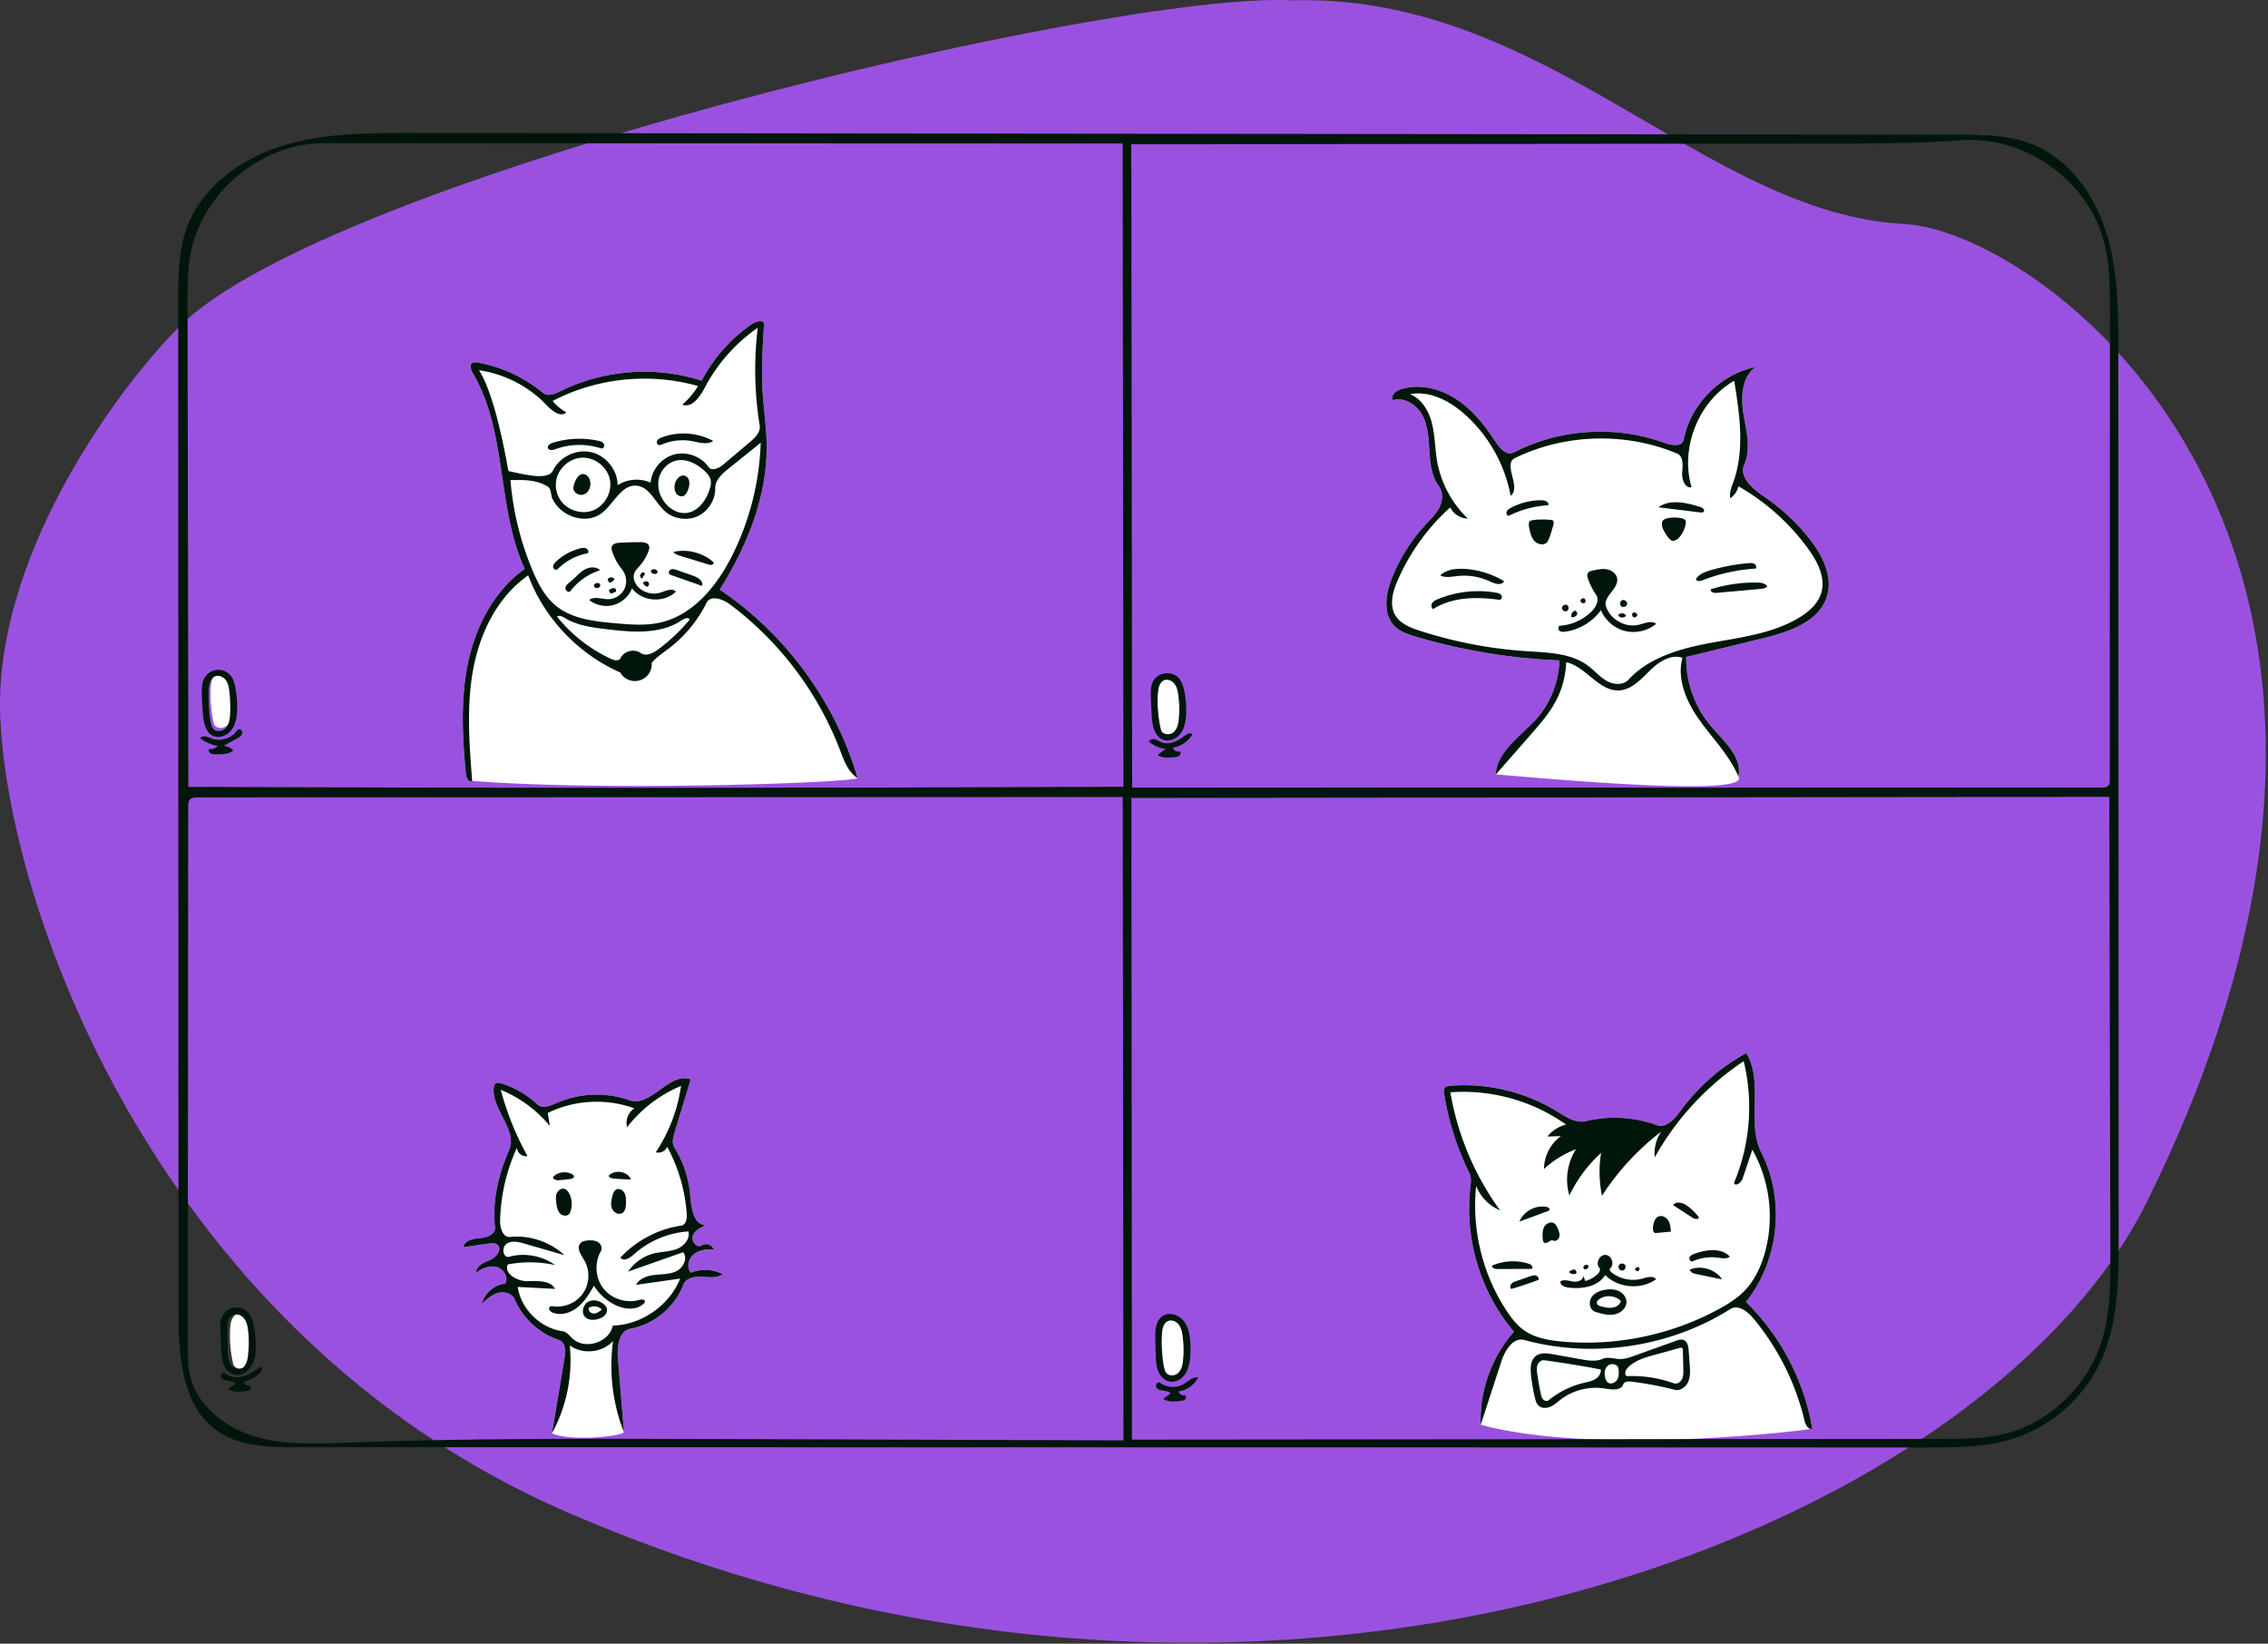 <svg width="701" height="508" fill="none" xmlns="http://www.w3.org/2000/svg"><rect width="100%" height="100%" fill="#333333" stroke="none"/><path fill-rule="evenodd" clip-rule="evenodd" d="M663.454 371.654c-50.694 102.231-270.07 190.228-488.071 95.747C49.993 413.056 2.561 282.103.077 221.531c-1.953-47.633 33.558-98.418 54.995-120.238C100.642 54.912 343.835-2.857 399.385.11c78.419-2.2 127.341 65.858 189.065 69.103 43.888 2.308 175.31 100.166 75.005 302.441z" fill="#9B51E0"/><path fill-rule="evenodd" clip-rule="evenodd" d="M357.873 214.158c-.255 3.8.057 7.638.922 11.348.365 1.564 2.712 1.853 3.932.809 1.221-1.045 1.546-2.782 1.677-4.383a33 33 0 00-.185-7.108c-.164-1.216-.416-2.471-1.15-3.454-.733-.984-2.074-1.614-3.22-1.175-1.459.56-1.871 2.403-1.976 3.963zm-184.618-93.27c13.398-6.635 29.398-7.824 43.629-3.241a48.236 48.236 0 0115.205-17.269c1.228-.852 2.985-1.622 4.089-.615-.445 7.06-.89 14.141-.473 21.202.325 5.497 1.172 10.963 1.249 16.468.224 15.913-6.015 31.326-14.501 44.789 20.374 13.703 35.734 34.696 42.628 58.262-2.883 1.488-78.33 4.11-119.14.848-.945.64-1.829-.907-1.937-2.044-1.092-11.498-1.705-23.204.68-34.505 2.386-11.301 8.087-22.284 17.505-28.969-8.741-19.031-5.341-42.377-16.005-60.401-.633-1.07-1.166-2.739-.057-3.303.411-.209.902-.144 1.356-.067a43.04 43.04 0 0120.304 9.371c1.492 1.249 3.725.338 5.468-.526zM462.368 239.32c-.051 0 7.747-11.691 12.528-17.13 4.366-4.967 6.926-11.488 7.103-18.099a181.494 181.494 0 01-44.6-7.405c-2.216-.661-4.501-1.41-6.181-3-3.923-3.71-2.952-10.18-.93-15.186a54.412 54.412 0 0110.473-16.512c1.522-1.645 3.173-3.234 4.169-5.241.997-2.006 1.206-4.588-.138-6.381-2.266-3.02-2.743-6.988-2.979-10.756-.236-3.769-.344-7.687-2.056-11.052-1.711-3.366-5.598-5.982-9.21-4.879-.875-1.337.855-2.88 2.378-3.364 5.752-1.828 12.196-.228 17.238 3.089s8.868 8.181 12.154 13.244c1.283 1.976 3.453 4.298 5.544 3.212 14.284-7.417 31.716-8.498 46.806-2.903 2.097.778 5.321 1.111 5.749-1.085 2.13-10.934 11.256-20.17 22.164-22.429-4.287 3.074-4.546 9.328-3.688 14.533.858 5.206 2.37 10.751.229 15.573-1.727 3.892 2.624 7.55 6.147 9.941a62.588 62.588 0 0114.051 13.108c3.929 5.004 7.205 11.436 5.41 17.54-2.35 7.991-11.754 11.154-19.846 13.127l-23.699 5.778c-.145 7.706 2.606 15.433 7.589 21.313 3.997 4.717 9.805 9.579 8.534 15.63 2.662 4.22-22.318 3.998-74.939-.666zm18.959 104.216c2.722 1.684 5.74 3.701 8.852 2.95a38.178 38.178 0 0121.884 1.238c2.931 1.069 5.588-1.964 7.425-4.485a61.704 61.704 0 0120.257-17.773c5.482 9-.072 21.453 4.695 30.852 7.378 14.546 5.418 33.333-4.803 46.043 10.727 10.48 18.02 24.419 20.515 39.206-1.276.376-66.61 8.48-102.485-1.243-.397-10.422 3.361-20.946 10.27-28.759-10.257-12.079-15.261-28.471-13.499-44.22.183-1.639.419-3.387-.311-4.866a85.19 85.19 0 01-7.787-24.626c-.079-.51-.145-1.069.124-1.51.358-.584 1.14-.712 1.823-.768 11.483-.935 23.243 1.898 33.04 7.961zm-310.728 99.448l3.917-23.445c.338-2.028.291-4.745-1.665-5.381-6.099-1.982-11.252-6.696-13.768-12.595-.793-1.859-3.238-2.52-5.183-1.973-1.945.547-3.497 1.978-4.968 3.362.839-3.281 3.854-5.887 7.222-6.243 1.143-1.927-.494-4.588-2.664-5.148-2.169-.56-4.454.418-6.265 1.736-.141-2.088 2.4-3.11 4.325-3.93 1.925-.82 3.806-3.411 2.164-4.709-.716-.566-1.733-.465-2.636-.336l-7.831 1.121c.296-2.102 3.028-2.642 5.144-2.804 2.117-.163 4.849-1.194 4.614-3.304-.907-8.129 1.061-16.373 4.347-23.864 2.721-6.207-5.289-12.422-4.763-19.179.041-.523.165-1.096.587-1.408.504-.372 1.21-.224 1.809-.039a28.335 28.335 0 0111.08 6.475c1.521 1.441 3.971.459 5.884-.395 7.055-3.149 15.325-3.475 22.607-.892 6.575 2.333 12.408-8.92 18.924-6.426l-4.99 16.421c-.459 1.51-.893 3.244-.059 4.584a33.381 33.381 0 014.923 15.014c.288 3.735 1.011 8.78 4.745 9.073-1.626.716-3.42 1.607-3.983 3.292-.563 1.686 1.362 3.909 2.819 2.893 1.258-.878 3.29-.145 3.7 1.332-2.155-.211-4.493.024-6.178 1.385-1.684 1.36-2.345 4.111-.918 5.739 3.133-1.291 6.834-1.121 9.836.45-1.789 1.316-4.247.927-6.464.795-2.216-.133-4.916.379-5.7 2.456-2.618 6.934-9.052 12.284-16.347 13.594-3.593.646-4.169 5.506-3.873 9.144l1.864 22.901c-1.28 1.215-16.139 2.9-22.256.304zm-99.44-32.785a38.69 38.69 0 00.921 11.349c.365 1.564 2.713 1.853 3.933.808 1.22-1.045 1.545-2.782 1.677-4.383a33.004 33.004 0 00-.186-7.107c-.164-1.217-.416-2.471-1.15-3.455-.733-.984-2.074-1.614-3.22-1.174-1.459.559-1.871 2.403-1.975 3.962z" fill="#fff"/><path fill-rule="evenodd" clip-rule="evenodd" d="M366.271 431.151c.456.255.391.988.007 1.342-.384.353-.94.429-1.458.489-1.809.208-3.799.375-5.299-.659l2.287-1.63c-.479-.687-1.419-.827-2.251-.928-.832-.101-1.778-.301-2.183-1.034-.406-.733.478-1.9 1.143-1.39 2.054 1.572 5.074 1.751 7.3.432 1.464-.868 2.851-2.374 4.522-2.048-1.168 2.274-3.482 3.922-6.013 4.283.058.884 1.145 1.522 1.945 1.143zm-290.464-1.185c-1.811.209-3.803.377-5.303-.659l2.304-1.636c-.53-.669-1.478-.783-2.323-.899-.845-.116-1.807-.376-2.157-1.154-.35-.778.697-1.866 1.294-1.257 1.468 1.497 3.905 1.592 5.888.912s3.675-1.99 5.483-3.05c.046 2.675-3.087 4.084-5.665 4.798.06.872 1.14 1.496 1.925 1.113.456.253.394.987.01 1.341-.383.354-.938.431-1.456.491z" fill="#00160A"/><path fill-rule="evenodd" clip-rule="evenodd" d="M71.851 424.683c-2.832-1.056-3.403-4.743-3.519-7.763l-.231-5.995c-.043-1.118-.083-2.262.247-3.332.552-1.785 2.19-3.185 4.038-3.451 1.849-.267 3.815.613 4.848 2.169.59.89.878 1.943 1.104 2.987.481 2.224.722 4.501.716 6.778-.006 2.206-.278 4.511-1.502 6.346-1.225 1.835-3.633 3.031-5.7 2.261zm2.538-1.662c1.466-.462 2.005-2.232 2.213-3.755.36-2.643.39-5.331.09-7.982-.152-1.335-.412-2.719-1.233-3.782-.82-1.063-2.357-1.684-3.555-1.076-1.485.754-1.656 2.77-1.628 4.436l.109 6.51c.022 1.35.058 2.756.684 3.953.625 1.197 2.032 2.102 3.32 1.696zm285.016-16.328c2.014-1.287 4.866-.363 6.382 1.483 1.517 1.846 1.971 4.339 2.111 6.724a32.854 32.854 0 01-.019 4.151c-.131 1.939-.461 3.937-1.536 5.557-1.076 1.62-3.059 2.767-4.958 2.351-1.632-.358-2.865-1.78-3.456-3.343-.591-1.563-.648-3.269-.698-4.94l-.143-4.771c-.08-2.647.085-5.787 2.317-7.212zm2.394 18.438c1.099.272 2.263-.401 2.887-1.346.625-.944.817-2.103.935-3.229a32.188 32.188 0 00-.09-7.458c-.164-1.266-.426-2.575-1.205-3.585-.779-1.011-2.215-1.62-3.374-1.085-1.39.642-1.704 2.449-1.772 3.979a56.69 56.69 0 00.281 8.691c.181 1.65.726 3.635 2.338 4.033z" fill="#00160A"/><path fill-rule="evenodd" clip-rule="evenodd" d="M359.159 412.199a38.704 38.704 0 00.921 11.349c.365 1.564 2.713 1.853 3.933.808 1.22-1.045 1.545-2.782 1.677-4.383a32.992 32.992 0 00-.186-7.107c-.164-1.217-.416-2.471-1.149-3.455-.734-.984-2.075-1.614-3.221-1.174-1.459.559-1.871 2.403-1.975 3.962z" fill="#fff"/><path fill-rule="evenodd" clip-rule="evenodd" d="M355.129 229.239c.207-.683 1.087-.932 1.782-.769.694.163 1.285.607 1.94.888 2.446 1.048 5.249-.316 7.329-1.976.698-.558 1.82-1.119 2.347-.398-1.253 2.13-3.486 3.655-5.925 4.047.074.874 1.143 1.498 1.941 1.132.45.257.383.984.001 1.334-.382.351-.933.427-1.448.486-1.796.209-3.763.379-5.27-.619l2.413-1.897a10.255 10.255 0 01-5.11-2.228zm93.158 106.336c11.483-.935 23.243 1.898 33.04 7.961 2.722 1.684 5.74 3.701 8.852 2.95a38.178 38.178 0 0121.884 1.238c2.931 1.069 5.588-1.964 7.425-4.485a61.704 61.704 0 0120.257-17.773c5.482 9-.072 21.453 4.695 30.852 7.378 14.546 5.418 33.333-4.803 46.043 10.727 10.48 18.02 24.419 20.515 39.206-1.276.376-2.113-1.288-2.421-2.582a77.474 77.474 0 00-15.832-31.573c-1.783-2.135-4.698-4.347-7.049-2.862-18.689 11.8-42.38 15.364-63.713 9.584-3.52-.954-6.019 3.32-7.149 6.788l-6.321 19.402c-.397-10.422 3.361-20.946 10.27-28.759-10.257-12.079-15.261-28.471-13.499-44.22.183-1.639.419-3.387-.311-4.866a85.19 85.19 0 01-7.787-24.626c-.079-.51-.145-1.069.124-1.51.358-.584 1.14-.712 1.823-.768zm46.576 20.705a43.978 43.978 0 00-9.802 13.178c-1.419-4.753-.65-10.111 2.047-14.273a30.064 30.064 0 00-9.881 6.095c.003-3.959 2.015-7.864 5.237-10.164l-4.185.122a10.894 10.894 0 015.743-3.69c-10.274-7.327-23.154-10.918-35.737-9.962a86.81 86.81 0 0015.345 36.453c-3.345-1.368-6.078-4.162-7.372-7.536-1.435 13.519 2.006 27.504 9.55 38.813 1.405 2.106 2.975 4.15 5.014 5.651 3.381 2.49 7.713 3.253 11.895 3.635 16.726 1.527 33.881-2.027 48.623-10.074 2.833-1.546 5.609-3.278 7.855-5.596 2.972-3.067 4.88-7.033 6.106-11.123 3.22-10.734 1.854-22.762-3.69-32.501l-3.004 8.962c-.422 1.261-2.297 2.576-2.656 1.296 4.973-11.783 6.04-25.176 2.994-37.597a86.118 86.118 0 00-27.5 29.734 12.27 12.27 0 011.981-7.957 78.935 78.935 0 00-18.279 19.816 37.244 37.244 0 01-.284-13.282zm-430.2-124.806a2.92 2.92 0 002.657-.943 12.857 12.857 0 01-5.419-2.348c.634-1.085 2.258-.433 3.43.025 2.835 1.109 6.376-.03 8.032-2.586.446-.687 1.64.101 1.509.909-.131.809-.928 1.309-1.647 1.703l-4.117 2.256a4.855 4.855 0 013.005 1.427c-1.496 1.219-3.603 1.243-5.532 1.208-.524-.009-1.078-.027-1.521-.306-.443-.28-.704-.919-.397-1.345z" fill="#00160A"/><path fill-rule="evenodd" clip-rule="evenodd" d="M356.639 210.189c1.553-2.43 5.463-2.852 7.499-.81 1.169 1.172 1.657 2.851 1.967 4.478.418 2.202.59 4.452.509 6.692-.075 2.065-.394 4.206-1.558 5.913-1.164 1.707-3.366 2.847-5.338 2.231-2.953-.922-3.62-4.73-3.766-7.82l-.231-4.899c-.094-1.983-.151-4.112.918-5.785zm1.234 3.969c-.255 3.8.057 7.638.922 11.348.365 1.564 2.712 1.853 3.932.809 1.221-1.045 1.546-2.782 1.677-4.383a33 33 0 00-.185-7.108c-.164-1.216-.416-2.471-1.15-3.454-.733-.984-2.074-1.614-3.22-1.175-1.459.56-1.871 2.403-1.976 3.963z" fill="#00160A"/><path fill-rule="evenodd" clip-rule="evenodd" d="M65.159 212.199a38.69 38.69 0 00.921 11.349c.365 1.564 2.713 1.853 3.933.808 1.22-1.045 1.545-2.782 1.677-4.383a33.004 33.004 0 00-.186-7.107c-.164-1.217-.416-2.471-1.15-3.455-.733-.984-2.074-1.614-3.22-1.174-1.459.559-1.871 2.403-1.975 3.962z" fill="#fff"/><path fill-rule="evenodd" clip-rule="evenodd" d="M65.74 227.363c-2.14-1.069-2.727-3.808-2.961-6.19a83.21 83.21 0 01-.393-6.986c-.022-1.559.017-3.188.749-4.565.796-1.496 2.412-2.523 4.105-2.607 1.693-.084 3.403.777 4.343 2.188.617.926.903 2.03 1.12 3.121.446 2.247.645 4.544.593 6.835-.051 2.227-.381 4.556-1.697 6.353-1.315 1.796-3.866 2.846-5.859 1.851zm-.57-3.988c.155.74.37 1.515.92 2.035 1.08 1.019 2.987.511 3.899-.661.911-1.172 1.078-2.746 1.138-4.23.089-2.19.02-4.387-.206-6.567-.129-1.237-.324-2.514-1.003-3.556-.679-1.041-1.97-1.783-3.17-1.454-1.897.519-2.263 3.01-2.256 4.977.012 3.166.026 6.358.677 9.456zm397.198 15.945c.48-7.226 7.747-11.691 12.528-17.13 4.366-4.967 6.926-11.488 7.103-18.099a181.494 181.494 0 01-44.6-7.405c-2.216-.661-4.501-1.41-6.181-3-3.923-3.71-2.952-10.18-.93-15.186a54.412 54.412 0 0110.473-16.512c1.522-1.645 3.173-3.234 4.169-5.241.997-2.006 1.206-4.588-.138-6.381-2.266-3.02-2.743-6.988-2.979-10.756-.236-3.769-.344-7.687-2.056-11.052-1.711-3.366-5.598-5.982-9.21-4.879-.875-1.337.855-2.88 2.378-3.364 5.752-1.828 12.196-.228 17.238 3.089s8.868 8.181 12.154 13.244c1.283 1.976 3.453 4.298 5.544 3.212 14.284-7.417 31.716-8.498 46.806-2.903 2.097.778 5.321 1.111 5.749-1.085 2.13-10.934 11.256-20.17 22.164-22.429-4.287 3.074-4.546 9.328-3.688 14.533.858 5.206 2.37 10.751.229 15.573-1.727 3.892 2.624 7.55 6.147 9.941a62.588 62.588 0 0114.051 13.108c3.929 5.004 7.205 11.436 5.41 17.54-2.35 7.991-11.754 11.154-19.846 13.127l-23.699 5.778c-.145 7.706 2.606 15.433 7.589 21.313 3.997 4.717 9.805 9.579 8.534 15.63-2.702-6.434-7.774-11.52-11.847-17.186-4.073-5.666-7.284-12.757-5.442-19.488-3.606-1.29-7.391 1.287-10.118 3.976-2.726 2.689-5.603 5.859-9.427 6.074-6.298.355-10.231-7.332-16.388-8.706a27.786 27.786 0 01-3.13 11.863c-2.031 3.887-4.949 7.227-7.838 10.527l-10.749 12.274zm5.868-97.757c-3.829 1.863 2.102 9.14-1.325 11.666-1.763-9.566-6.761-18.506-13.986-25.018-4.693-4.23-10.919-7.562-17.126-6.387 3.629 1.425 5.838 5.198 6.789 8.979.95 3.782.916 7.74 1.578 11.583 1.164 6.764 4.548 13.128 9.505 17.876-2.258-.03-4.445-1.417-5.434-3.447a65.565 65.565 0 00-16.254 22.58c-1.467 3.382-2.612 7.416-.796 10.624 1.531 2.707 4.701 3.965 7.66 4.923a135.767 135.767 0 0032.885 6.303c6.672.439 13.876.55 19.208 4.583 1.938 1.465 3.53 3.393 5.641 4.594 2.112 1.2 5.092 1.445 6.736-.343 6.418-6.98 16.178-9.686 25.504-11.403 9.326-1.717 19.064-2.866 27.195-7.745 3.052-1.832 5.944-4.367 6.931-7.787 1.341-4.649-1.163-9.502-3.993-13.427a68.552 68.552 0 00-21.613-19.413 6.492 6.492 0 01-2.512 3.671c-.399-1.663.328-3.358.91-4.965 3.597-9.935 1.958-20.905.275-31.336-11.038 6.369-16.773 20.694-13.179 32.92-2.105.391-3.1-2.558-2.895-4.689.205-2.131.375-4.915-1.599-5.742-15.883-6.657-34.619-6.133-50.105 1.4zM175.79 368.624c1.109 1.873 1.231 4.294.317 6.269-.485 1.048-2.125 1.011-2.948.202-.823-.809-1.04-2.035-1.199-3.179-.144-1.034-.27-2.126.125-3.093.394-.967 1.497-1.728 2.48-1.373.543.196.931.677 1.225 1.174z" fill="#00160A"/><path fill-rule="evenodd" clip-rule="evenodd" d="M192.855 442.68a56.316 56.316 0 01-3.368-28.228c-3.309 3.626-9.415 4.244-13.384 1.355.949 9.336-.997 18.946-5.504 27.177l3.917-23.445c.338-2.028.291-4.745-1.665-5.381-6.099-1.982-11.252-6.696-13.768-12.595-.793-1.859-3.238-2.52-5.183-1.973-1.945.547-3.497 1.978-4.968 3.362.839-3.281 3.854-5.887 7.222-6.243 1.143-1.927-.494-4.588-2.664-5.148-2.169-.56-4.454.418-6.265 1.736-.141-2.088 2.4-3.11 4.325-3.93 1.925-.82 3.806-3.411 2.164-4.709-.716-.566-1.733-.465-2.636-.336l-7.831 1.121c.296-2.102 3.028-2.642 5.144-2.804 2.117-.163 4.849-1.194 4.614-3.304-.907-8.129 1.061-16.373 4.347-23.864 2.721-6.207-5.289-12.422-4.763-19.179.041-.523.165-1.096.587-1.408.504-.372 1.21-.224 1.809-.039a28.335 28.335 0 0111.08 6.475c1.521 1.441 3.971.459 5.884-.395 7.055-3.149 15.325-3.475 22.607-.892 6.575 2.333 12.408-8.92 18.924-6.426l-4.99 16.421c-.459 1.51-.893 3.244-.059 4.584a33.381 33.381 0 014.923 15.014c.288 3.735 1.011 8.78 4.745 9.073-1.626.716-3.42 1.607-3.983 3.292-.563 1.686 1.362 3.909 2.819 2.893 1.258-.878 3.29-.145 3.7 1.332-2.155-.211-4.493.024-6.178 1.385-1.684 1.36-2.345 4.111-.918 5.739 3.133-1.291 6.834-1.121 9.836.45-1.789 1.316-4.247.927-6.464.795-2.216-.133-4.916.379-5.7 2.456-2.618 6.934-9.052 12.284-16.347 13.594-3.593.646-4.169 5.506-3.873 9.144l1.864 22.901zm2.901-54.866c-1.151 1.051-3.135 2.147-3.988.842 4.924-5.283 11.675-8.83 18.819-9.887 1.458-.216 1.781-2.162 1.677-3.631a51.272 51.272 0 00-6.042-20.723c-.518 1.34-2.158 2.127-3.527 1.692a49.625 49.625 0 007.799-20.494 40.99 40.99 0 00-16.667 12.759c-.602-2.149.36-4.641 2.251-5.828-8.623-3.164-18.533-2.636-26.77 1.427l.643 4.011a38.854 38.854 0 00-15.183-11.172 90.845 90.845 0 008.272 20.489c-1.554.336-3.24-1.01-3.258-2.599a57.382 57.382 0 00-5.208 22.56c-.051 2.233.849 5.255 3.071 5.025 6.065-.629 12.362 1.481 16.825 5.637l-12.427-3.59c-1.782-.515-3.827-.997-5.389.004-1.563 1-1.377 4.104.478 4.14 4.858-1.417 10.349-.465 14.447 2.503a35.99 35.99 0 00-14.639-.198c-1.204 2.904 2.884 5.176 6.027 5.161 3.144-.015 7.08-.354 8.606 2.394l-11.562-.601c1.057 6.867 6.96 12.7 13.84 13.674 1.313.186 2.174 1.409 3.151 2.305 3.886 3.564 11.35 1.143 12.404-4.024 8.952-.275 17.478-6.229 20.818-14.539l-13.622 1.935c1.062-2.05 3.587-2.837 5.884-3.076 2.296-.24 4.724-.159 6.76-1.248 2.036-1.089 3.359-3.96 1.902-5.751l-17.021 5.983a13.745 13.745 0 018.162-5.656c2.298-.543 4.742-.49 6.942-1.351 2.2-.86 4.165-3.126 3.542-5.405-6.269.4-12.378 2.996-17.017 7.232z" fill="#00160A"/><path fill-rule="evenodd" clip-rule="evenodd" d="M190.07 364.294c-.762-.04-1.683-.188-1.964-.897 1.855-2.101 5.873-1.432 6.947 1.156l-4.983-.259z" fill="#00160A"/><path d="M187.222 403.68c.595.717.472 1.844-.087 2.589-.559.745-1.454 1.165-2.352 1.412-1.308.359-2.856.354-3.852-.567-1.44-1.333-.747-4.046 1.024-4.892 1.771-.846 4.015-.052 5.267 1.458zm-5.164.411c-.45.838.505 1.869 1.457 1.871.951.003 1.77-.63 2.507-1.232-.968-1.057-2.694-1.321-3.934-.601l-.03-.038zm10.141-29.116c-1.17.589-2.647-.356-3.09-1.589-.442-1.233-.145-2.597.195-3.862.194-.721.455-1.509 1.104-1.878.871-.495 2.037.071 2.543.936.507.864.531 1.918.542 2.92.014 1.306-.128 2.885-1.294 3.473z" fill="#00160A"/><path d="M171.156 403.738c3.516.453 7.222-1.249 9.169-4.211 1.948-2.962 2.042-7.039.232-10.088-.957-1.612-2.413-3.622-1.254-5.096.589-.749 1.634-.94 2.585-.992 1.039-.056 2.144.01 3.012.584.868.574 1.374 1.803.846 2.7-2.086 3.542-1.767 8.347.769 11.583 2.535 3.235 7.125 4.693 11.063 3.515.721-.216 1.901-.143 1.759.595-.034.179-.159.326-.285.457-2.225 2.298-6.082 1.924-8.947.503a16.253 16.253 0 01-6.522-5.919c-1.408 2.401-2.86 4.855-5.016 6.616-2.155 1.76-5.195 2.71-7.777 1.673-.708-.284-1.442-1.136-.931-1.702.307-.34.844-.277 1.297-.218zm6.23-40.303c.176.554-.598.89-1.176.952l-3.289.355c-.847.092-2.063-.156-1.969-1.003 1.507-1.588 4.165-1.919 6.016-.75.176.111.355.247.418.446zm295.818 61.467c-.218-2.083-.169-4.531 1.482-5.82 1.45-1.131 3.509-.864 5.32-.54l8.628 1.543c2.247.402 4.651.787 6.74-.133 1.667-.734 3.577.053 5.399.068 1.486.013 2.921-.495 4.32-.998l12.878-4.622c.789-.283 1.666-.566 2.443-.249 1.179.481 1.443 2.003 1.534 3.273l.312 4.343c.128 1.768.243 3.615-.451 5.246-.694 1.632-2.468 2.951-4.185 2.509a102.73 102.73 0 00-13.485-2.532c-.915-.109-2.106-.044-2.407.827-.691 1.998-3.546 1.677-5.631 1.325-4.778-.807-9.87.452-13.722 3.392-1.031.788-1.995 1.7-3.185 2.217-1.19.517-2.713.544-3.658-.346-.644-.607-.899-1.511-1.106-2.372a55.203 55.203 0 01-1.226-7.131zm21.562-1.664a342.848 342.848 0 00-17.478-2.852c-.923-.127-1.782.635-2.086 1.515-.304.881-.186 1.845-.052 2.767.294 2.023.65 4.038 1.068 6.04.131.626.282 1.282.708 1.76.425.478 1.217.694 1.714.29a27.498 27.498 0 0110.896-5.381c1.195-.285 2.435-.501 3.491-1.128 1.057-.627 1.906-1.794 1.739-3.011zm16.508-4.481c-3.088.85-6.367 1.819-8.443 4.257-.631.742-.76 2.319.212 2.282a38.122 38.122 0 0114.304 2.216c.971.349 2.067-.347 2.526-1.271.458-.924.443-2.002.418-3.033l-.141-5.831c-.007-.312-.052-.685-.331-.823-.187-.092-.41-.038-.61.017l-7.935 2.186zm-15.086 7.213c.135.457.33.917.691 1.227.885.762 2.375.216 2.968-.79.594-1.006.534-2.257.398-3.417-.162-1.391-2.239-1.845-3.292-.921-1.052.923-1.16 2.557-.765 3.901zm34.558-37.302a14.351 14.351 0 00-7.581 1.149c-.61.274-1.202-.626-.938-1.239.264-.614.953-.907 1.583-1.128 3.644-1.282 8.272-1.916 10.87.942-1.112.761-2.597.44-3.934.276zm-28.037 13.617c.061 1.984-1.819 3.596-3.772 3.95-1.952.354-3.94-.229-5.839-.805-1.653-.502-2.168-2.824-1.296-4.315.872-1.492 2.638-2.23 4.343-2.509 1.405-.23 2.897-.206 4.187.394 1.291.6 2.334 1.862 2.377 3.285zm-9.157.476c.093.594.789.852 1.373.995 1.135.279 2.304.559 3.46.387 1.155-.171 2.308-.907 2.608-2.036-1.716-1.774-4.781-2.018-6.756-.537-.385.289-.76.715-.685 1.191zm-20.558-10.596l-10.283.023c-.722.002-1.741-.378-1.497-1.058a16.222 16.222 0 0111.439-.52c.682.225 1.424 1.145.79 1.481-.136.072-.296.074-.449.074zm37.922-13.044c.195-1.224.531-2.642 1.664-3.146 1.091-.485 2.416.207 3.044 1.223.628 1.015.734 2.258.823 3.449l-4.637.423c-.828.076-1.025-1.128-.894-1.949zm13.42 14.637c-.498-.104-1.012-.214-1.427-.508a1.868 1.868 0 01-.663-.856c3.493-1.472 7.941-.138 10.047 3.014l-7.957-1.65zm-7.188-21.289c.887-1.42 3.102-.754 4.441.252a17.872 17.872 0 013.5 3.482c-.043.773-1.245.598-1.895.177a20584.21 20584.21 0 01-6.046-3.911zm-48.46 23.442l4.24-1.449c.566-.194 1.171-.39 1.752-.247.581.143 1.083.774.86 1.33a130.218 130.218 0 01-8.43 2.824c-.45-.389-.358-1.157.033-1.606.391-.449.982-.659 1.545-.852zm11.724-17.817c.54.365.817 1 1.068 1.601.333.799.673 1.661.493 2.508-.181.847-1.131 1.577-1.909 1.197-.882-.43-1.84 1.148-2.709.692-.411-.215-.491-.76-.521-1.223-.081-1.247-.146-2.568.445-3.669.591-1.1 2.098-1.805 3.133-1.106zm-10.782-.557c1.302-3.201 5.036-5.206 8.424-4.521.461.093 1.03.437.867.878-.087.233-.346.344-.579.43l-8.712 3.213zm17.296 16.182c-.73.091-1.659.021-1.933-.661.489-.391 1.076-.806 1.686-.664.61.142.831 1.208.218 1.336l.029-.011zm14.614-1.048c.767-.128 1.172-1.207.677-1.808-.495-.601-1.632-.412-1.905.317-.273.729.46 1.619 1.228 1.491z" fill="#00160A"/><path d="M484.479 397.879c-1.075-.155-2.459-.856-2.128-1.891 1.185-.683 2.656-.099 4.009.097 1.354.196 3.181-.545 2.958-1.894l.679 1.706a8.903 8.903 0 003.714-2.04c.593-.546 1.122-1.483.595-2.093-1.219-1.413.105-4.059 1.967-3.93 1.862.13 2.806 2.935 1.403 4.164-.364.319.002.905.379 1.208 2.633 2.114 6.305 2.865 9.557 1.955 1.455-.406 3.312-1.004 4.237.19-4.64 3.35-11.689 2.768-15.716-1.298-2.265 3.696-7.363 4.447-11.654 3.826z" fill="#00160A"/><path d="M506.341 391.521c.447.201.516.926.116 1.209-.4.283-1.06-.024-1.102-.512.169-.363.562-.611.962-.607l.024-.09zm-16.848.51c.468.719 1.841-.175 1.373-.894-.468-.719-1.842.175-1.373.894zm-38.995-214.008c-1.802.2-3.744.64-5.339-.222 1.887-1.774 4.703-2.12 7.29-1.992a26.543 26.543 0 0112.458 3.836c-.787 1.449-2.96.737-4.452.034a18.674 18.674 0 00-9.957-1.656zm63.336-15.065c-.287-1.084-.302-1.97.686-2.498 1.439-.77 5.981-.699 6.472.421.491 1.12-1.377 6.27-3.997 6.27-1.048 0-2.875-3.11-3.161-4.193zm28.818 12.759a54.802 54.802 0 00-16.486 3.637c-.722.282-1.832.392-1.997-.366.92-1.544 2.765-2.236 4.489-2.74a60.147 60.147 0 0111.845-2.204c.58-.048 1.198-.08 1.705.205.507.285.805 1.013.444 1.468zm1.137 6.326l-13.378 1.196c-.814.073-2.032-.471-1.563-1.14a45.466 45.466 0 0114.209-2.06c1.188.018 2.567.189 3.192 1.2-.631.614-1.583.725-2.46.804zm-65.578-14.519c-.945 1.111-2.862.793-3.874-.258-1.013-1.05-1.358-2.557-1.663-3.984-.158-.744-.298-1.59.145-2.208.465-.649 6.936-.696 7.243-.139.308.556.117 1.026 0 1.458-.213.785-1.167 4.326-1.851 5.131zm-33.78 17.64a32.948 32.948 0 0117.899-2.013c.642.108 1.348.278 1.713.817.365.539.013 1.503-.632 1.411-6.968-.99-14.532-.918-20.462 2.873-.622-.355-.665-1.3-.267-1.896.398-.596 1.086-.919 1.749-1.192zm41.291 5.542c-.289-.834.332-1.854 1.205-1.979.349.227.578.628.596 1.044a1.695 1.695 0 01-1.681.997l-.12-.062zm-9.098-36.097c.974.015 2.311.667 1.884 1.543a31.44 31.44 0 00-12.209 3.272c-.56-.056-.825-.798-.609-1.317.216-.518.73-.842 1.223-1.11a19.833 19.833 0 019.711-2.388zm23.637 35.385c.617-.664 1.859-.555 2.351.207-.482.919-2.097.828-2.472-.139l.121-.068zm4.291-.442c.429-.625 1.649-.084 1.475.653a1.134 1.134 0 01-.998.624c-.475-.182-.71-.82-.466-1.267l-.011-.01zm-14.57-3.396c-.43.625-1.649.084-1.475-.654.181-.371.584-.623.998-.623.475.182.71.82.465 1.267l.012.01zm-7.198 1.706c-.037.725.864 1.309 1.51.979.646-.33.702-1.403.093-1.797-.609-.395-1.565.094-1.603.818zm18.369-.452c.616.462 1.664.013 1.755-.751.092-.764-.821-1.447-1.528-1.145-.708.303-.843 1.435-.227 1.896zm11.435-30.633c3.621-2.622 8.635-1.419 12.91-.11.669.205 1.507.819 1.12 1.403-.23.348-.736.336-1.15.286l-12.88-1.579z" fill="#00160A"/><path d="M496.389 187.412c1.304 4.05 5.988 6.677 10.124 5.676 1.818-.44 3.896-1.429 5.387-.299-2.615 2.19-6.296 3.041-9.608 2.223-3.312-.819-6.172-3.288-7.466-6.444-2.564 3.574-6.631 6.033-10.987 6.643-.651.092-1.389.118-1.882-.317-.492-.435-.363-1.473.293-1.519a15.356 15.356 0 009.645-4.367c1.39-1.377 2.533-3.591 1.421-5.201a20.45 20.45 0 01-2.469-4.863c-.223-.638-.395-1.404.015-1.941.303-.398.83-.534 1.318-.646 1.479-.339 3.01-.68 4.502-.397 1.491.282 2.943 1.361 3.163 2.863.466 3.172-4.438 5.536-3.456 8.589zm-295.17-10.938c.321-.935 2.062-.611 2.026.376-.364.929-2.091.587-2.074-.41l.048.034zm-15.707 4.298c-.198-.997-2.102-.619-1.904.378.198.997 2.102.619 1.904-.378zm2.7 1.688a1.904 1.904 0 011.956-.615c.228.284.299.685.184 1.03l-1.548.63-.656-.989.064-.056zm.23-2.363a1.488 1.488 0 01-.62-1.06c.376-.781 1.709-.79 2.096-.014a2.9 2.9 0 01-1.477 1.095l.001-.021zm-12.132 2.575c-.516.673-1.68-.201-1.541-1.037.139-.836.922-1.38 1.584-1.909 1.414-1.128 2.553-2.599 4.092-3.549 1.539-.95 3.743-1.224 5.026.05a18.88 18.88 0 00-9.161 6.445zm-4.414-9.141a16.893 16.893 0 017.479-4.052c.595-.146 1.244-.254 1.8.001.556.256.908 1.021.535 1.506a17.608 17.608 0 00-9.4 4.949c-.459.466-1.329-.097-1.352-.751-.023-.654.46-1.206.938-1.653zm26.5 3.58c-.064-.48.759-.218 1.005.199l-1.004 1.497c-.695-.224-.727-1.415-.045-1.677l.044-.019zm20.702-2.612l-9.086-2.798c-.708-.218-1.484-.488-1.843-1.136 4.18-.947 8.778.173 12.055 2.936.138.116.281.246.326.421.16.62-.841.766-1.452.577zm-20.059 5.446c.337-.404 1.053-.393 1.377.021.325.414.164 1.113-.309 1.343-.704-.07-1.309-.704-1.345-1.41l.277.046zm17.92 1.121l-9.423-3.308c-.257-.09-.529-.191-.694-.407-.361-.476.057-1.216.627-1.394.57-.177 1.182.022 1.746.219l5.078 1.781c1.449.508 3.233 1.682 2.666 3.109z" fill="#00160A"/><path d="M628.34 44.667c11.404 4.618 19.163 15.737 22.761 27.503 3.599 11.767 3.634 24.285 3.639 36.589l.111 273.493c0 13.337-.103 27.198-5.889 39.215-5.304 11.016-15.344 19.652-27.03 23.25-8.481 2.61-17.51 2.629-26.383 2.629l-504.038-.088c-8.37-.001-17.32-.174-24.21-4.927-11.034-7.61-12.125-23.205-12.13-36.609-.032-104.161-.066-208.321-.099-312.482 0-7.741.028-15.673 2.703-22.938 4.617-12.54 16.612-21.208 29.364-25.204 12.751-3.996 26.359-4.017 39.722-4.004 30.238.035 60.475.068 90.713.1 129.075.142 258.151.282 387.226.423 7.964.009 16.158.06 23.54 3.05zM347.242 445.158l-.216-198.842-285.997.116c-.82 0-1.739.041-2.305.635-.53.558-.563 1.41-.563 2.18l-.128 166.857c0 2.897 0 5.821.611 8.653 2.029 9.369 10.57 16.218 19.726 19.06 9.155 2.841 18.958 2.41 28.538 2.052 37.091-1.385 74.219-1.262 111.336-1.139l128.998.428zm2.448-198.552l.166 198.316 250.683-.234c6.283-.006 12.635-.02 18.746-1.481 14.38-3.438 26.273-15.226 30.507-29.392 2.502-8.368 2.502-17.25 2.482-25.984l-.322-141.574-302.262.349zm-.031-202.029l.262 198.834 299.505.02c.831 0 1.786-.057 2.294-.716.363-.472.379-1.117.379-1.713l.044-144.931c0-7.132-.007-14.354-1.796-21.258-4.888-18.865-24.302-32.834-43.743-31.472-14.416 1.01-28.88 1.023-43.331 1.037l-213.614.2zm-2.423 198.578l-.237-198.81-246.943-.088C80.644 44.25 62.33 59.53 58.86 78.63c-.905 4.98-.9 10.075-.893 15.137.084 49.808.166 99.617.248 149.425 96.34.4 192.681.388 289.021-.037z" fill="#00160A"/><path d="M196.071 177.116c-.586 1.533.159 3.307 1.336 4.449 1.716 1.665 4.361 2.304 6.648 1.605 1.646-.502 3.64-1.559 4.859-.343-3.63 3.656-10.521 3.141-13.566-1.014-.952 2.48-3.13 4.456-5.692 5.161-2.562.706-5.444.124-7.532-1.52 1.534-1.272 3.809-.28 5.801-.268 2.107.012 4.168-1.278 5.078-3.178.91-1.9.623-4.314-.706-5.948a17.772 17.772 0 01-3.082-5.622c-.157-.473-.294-.987-.142-1.461.31-.971 1.556-1.201 2.574-1.252 2.086-.105 4.174-.161 6.263-.17 1.003-.004 2.22.132 2.641 1.043.278.6.077 1.305-.166 1.919a15.055 15.055 0 01-2.686 4.385c-.61.691-1.299 1.353-1.628 2.214zm17.857-40.78a16.356 16.356 0 00-9.236.982c-.403.168-.868.352-1.256.153-.475-.242-.524-.952-.229-1.396.295-.443.813-.677 1.31-.868 5.124-1.965 11.102-1.563 15.918 1.069-1.835 1.278-4.309.469-6.507.06zm-1.512 15.604c-.26.509-.574 1.034-1.084 1.293-.757.385-1.739.025-2.255-.649-.516-.674-.641-1.576-.578-2.422.128-1.73 1.625-3.67 3.257-3.085 1.749.629 1.506 3.207.66 4.863zm-29.966-2.957c.184 1.47-.466 3.116-1.81 3.739-1.344.623-3.257-.221-3.401-1.695-.05-.513.1-1.023.257-1.514.458-1.432 1.397-3.116 2.896-2.988 1.153.099 1.914 1.31 2.058 2.458zm-13.092-10.534c-.24-.768.691-1.355 1.459-1.595a27.811 27.811 0 0114.054-.644c.682.146 1.433.373 1.773.981.341.609-.18 1.605-.843 1.388a21.707 21.707 0 00-14.112.234c-.833.304-2.067.482-2.331-.364z" fill="#00160A"/><path d="M236.178 99.763c-.445 7.06-.89 14.141-.473 21.202.325 5.497 1.172 10.963 1.249 16.468.224 15.913-6.015 31.326-14.501 44.789 20.374 13.703 35.734 34.696 42.628 58.262-2.937-1.832-4.2-5.384-5.433-8.618-6.81-17.863-18.794-33.72-34.121-45.146-2.198-1.638-5.934-2.877-7.15-.42a40.097 40.097 0 01-11.751 14.178c-1.794 1.353-3.802 2.689-5.204 4.388a5.2 5.2 0 01-9.725 2.953c-12.945-5.692-23.479-16.741-28.434-30-9.465 6.564-14.923 17.735-17.015 29.062-2.093 11.327-1.203 22.967-.307 34.451-.945.64-1.829-.907-1.937-2.044-1.092-11.498-1.705-23.204.68-34.505 2.386-11.301 8.087-22.284 17.505-28.969-8.741-19.031-5.341-42.377-16.005-60.401-.633-1.07-1.166-2.739-.057-3.303.411-.209.902-.144 1.356-.067a43.04 43.04 0 0120.304 9.371c1.492 1.249 3.725.338 5.468-.526 13.398-6.635 29.398-7.824 43.629-3.241a48.236 48.236 0 0115.205-17.269c1.228-.852 2.985-1.622 4.089-.615zm-45.96 92.859c4.586.402 9.258.799 13.752-.198 10.279-2.282 17.653-11.377 22.363-20.795a83.937 83.937 0 008.788-34.796l-9.974 8.022c-1.969 1.583-4.12 3.533-4.082 6.06.053 3.593-2.172 7.119-5.439 8.617-3.266 1.497-7.391.881-10.078-1.505-3.032-2.692-4.754-7.567-8.794-7.922-4.764-.419-7.033 5.69-10.867 8.549-4.884 3.644-12.768.908-15.207-4.677-.464-1.062-.298-2.948-1.36-3.595-3.389-2.062-7.131-2.138-11.546-1.991a91.28 91.28 0 006.871 28.007c1.664 3.94 3.692 7.875 6.958 10.636 5.031 4.254 12.052 5.013 18.615 5.588zm27.603-72.794c-1.482 2.828-3.969 6.368-6.95 5.226a24.115 24.115 0 004.883-5.738c-14.837-4.229-31.274-2.543-44.942 4.612a14.762 14.762 0 004.24 3.515c-1.711 1.63-4.351-.367-5.97-2.089-5.51-5.858-13.043-9.778-21.003-10.928 3.267 5.241 6.286 15.625 9.06 31.151 4.494 1.016 7.515 1.54 9.062 1.573 1.781.038 3.95-.147 4.729-1.749 2.056-4.232 7.206-6.701 11.794-5.653 4.587 1.047 8.155 5.507 8.171 10.212 2.975-1.949 6.956-2.258 10.197-.792.338-4.005 3.371-7.642 7.25-8.694 3.878-1.052 8.334.555 10.648 3.84 1.007 1.429 3.235.379 4.571-.749l8.302-7.012c1.559-1.317 3.275-3.026 2.948-5.041a107.698 107.698 0 01-.599-30.219 51.984 51.984 0 00-16.391 18.535zm-7.073 71.842c-6.661 4.523-15.452 3.735-23.445 2.767-4.366-.529-8.884-1.108-12.638-3.401-.772-.471-1.783-1.01-2.496-.454a46.32 46.32 0 0016.776 13.086c.967.443 2.393.704 2.851-.255 1.054-2.207 4.252-3.025 6.236-1.595 1.614 1.164 3.845.047 5.439-1.143a57.635 57.635 0 009.718-9.186c-.419-.832-1.671-.343-2.441.181zm-37.77-37.491c2.008 3.39 6.588 4.987 10.268 3.581 3.68-1.406 6.029-5.651 5.265-9.516-.764-3.864-4.551-6.897-8.489-6.797-3.938.099-7.567 3.319-8.134 7.217a8.505 8.505 0 001.09 5.515zm30.589-5.859c-.473 2.799.624 5.75 2.61 7.779 1.459 1.49 3.47 2.543 5.554 2.466 3.726-.138 6.436-3.701 7.586-7.248.299-.925.535-1.908.353-2.863-.237-1.24-1.137-2.242-2.078-3.084-2.36-2.112-5.544-3.713-8.632-3.004-2.766.636-4.92 3.154-5.393 5.954z" fill="#00160A"/></svg>